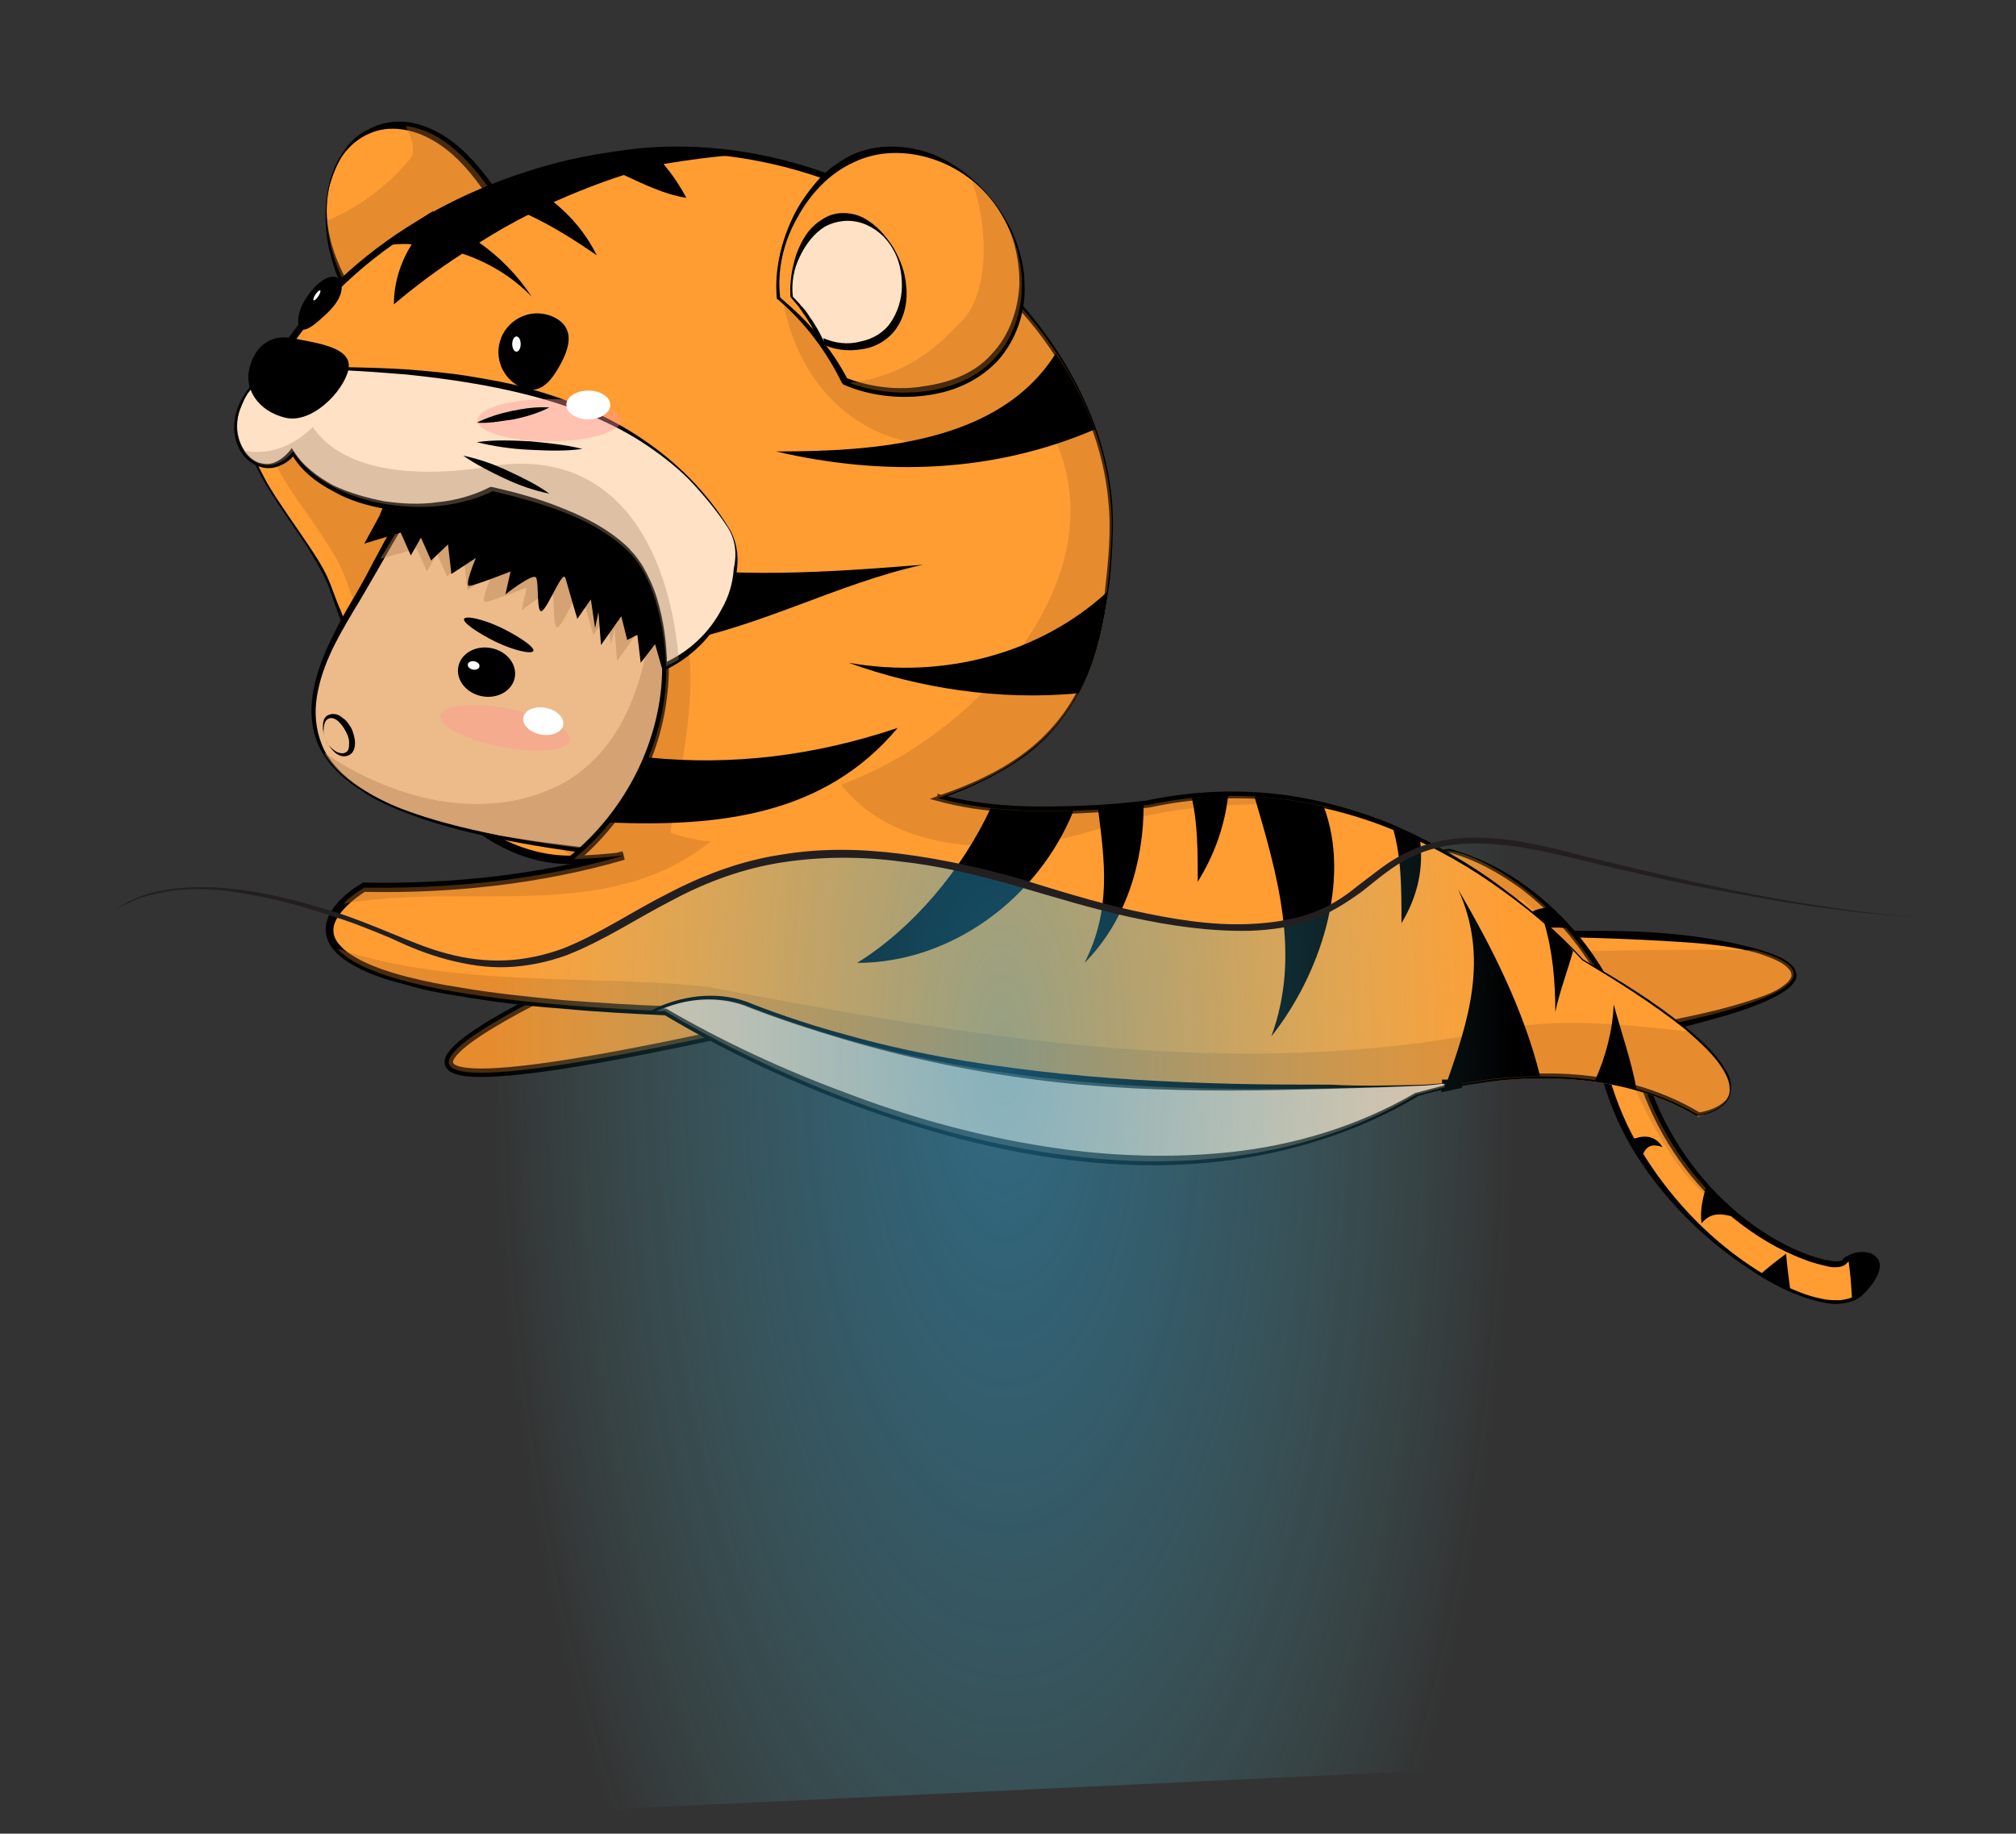 <?xml version="1.0" encoding="utf-8"?>
<!-- Generator: Adobe Illustrator 15.1.0, SVG Export Plug-In . SVG Version: 6.00 Build 0)  -->
<!DOCTYPE svg PUBLIC "-//W3C//DTD SVG 1.1//EN" "http://www.w3.org/Graphics/SVG/1.1/DTD/svg11.dtd">
<svg version="1.1" id="tiger" xmlns="http://www.w3.org/2000/svg" xmlns:xlink="http://www.w3.org/1999/xlink" x="0px" y="0px"
	 width="238.5px" height="216.9px" viewBox="0 0 238.5 216.9" style="enable-background:new 0 0 238.5 216.9;" xml:space="preserve"
	>
<rect x="0" y="0" width="238.5" height="216.9" fill="#333333" stroke="none"/>
<style type="text/css">
<![CDATA[
	.st0{opacity:0.38;fill:#BF7326;}
	.st1{fill:#EDBB8A;}
	.st2{fill:#231F20;}
	.st3{opacity:0.42;fill:#FF9494;}
	.st4{fill:#FF9D33;}
	.st5{fill:#FFE1C5;}
	.st6{fill:#FFFFFF;}
	.st7{opacity:0.46;fill:#B78558;}
	.st8{opacity:0.38;fill:#AA8C71;}
	.st9{fill:#FF9D33;stroke:#000000;stroke-miterlimit:10;}
	.st10{opacity:0.5;fill:url(#SVGID_1_);}
]]>
</style>
<g>
	<path class="st9" d="M76.7,112c0,0-61.8,26.3,14.6,9C91.3,121,92.3,109.4,76.7,112z"/>
	<g>
		<path class="st4" d="M176.2,110.6c0,0,27.6-1.2,34.8,3.1s-20.1,8.7-20.1,8.7S173.6,124.4,176.2,110.6z"/>
		<g>
			<path d="M176.2,110.6c3.4-0.3,6.9-0.4,10.4-0.5c3.5,0,6.9,0,10.4,0.3c3.5,0.3,6.9,0.8,10.3,1.7c0.8,0.2,1.7,0.5,2.5,0.8
				c0.8,0.3,1.6,0.7,2.3,1.4c0.3,0.3,0.5,0.9,0.4,1.4c-0.2,0.5-0.5,0.8-0.8,1.1c-0.7,0.6-1.5,1-2.3,1.4c-3.2,1.5-6.6,2.3-9.9,3.2
				c-1.7,0.4-3.4,0.8-5.1,1.1c-0.8,0.2-1.7,0.3-2.6,0.5c-0.9,0.2-1.8,0.2-2.7,0.2c-1.8,0-3.5-0.1-5.3-0.5c-1.7-0.4-3.4-1.1-4.9-2.2
				c-1.4-1.1-2.5-2.7-2.9-4.5C175.6,114.1,175.8,112.3,176.2,110.6L176.2,110.6L176.2,110.6z M176.2,110.7c-0.2,1.7-0.2,3.4,0.3,5
				c0.5,1.6,1.5,3,2.8,4c1.3,1,3,1.5,4.6,1.9c1.6,0.3,3.3,0.5,5,0.5c0.8,0,1.7,0,2.5-0.2l2.5-0.5c1.7-0.3,3.4-0.6,5.1-1
				c3.4-0.7,6.7-1.5,9.9-2.7c0.8-0.3,1.6-0.7,2.2-1.2c0.3-0.2,0.6-0.5,0.8-0.9c0.1-0.3,0-0.7-0.3-1c-0.5-0.6-1.4-1-2.1-1.3
				c-0.8-0.3-1.6-0.6-2.5-0.8c-3.3-0.8-6.8-1-10.2-1.2C190,110.9,183.1,110.8,176.2,110.7z"/>
		</g>
	</g>
	<path class="st0" d="M76.7,112c0,0-61.8,26.3,14.6,9C91.3,121,92.3,109.4,76.7,112z"/>
	<path class="st0" d="M211,113.7c-0.8-0.5-2-0.9-3.3-1.3c-10.5-0.2-21.1,0.1-31.8,0.5c-0.3,11.3,15,9.5,15,9.5
		S218.2,118.1,211,113.7z"/>
	<g>
		<path class="st4" d="M75.4,64.9c-9.4-15-30.5-8.1-45.8-15.7c-2.2,5.7,7.3,14.1,9.4,20.2c6.1,17.5,15.4,32.6,28.9,32.3
			C78.7,92.7,83.4,76.5,75.4,64.9z"/>
		<path d="M75.4,64.9c-1.1-1.8-2.5-3.3-4.1-4.7c-1.6-1.3-3.4-2.3-5.3-3.1c-3.8-1.5-8-2.1-12.1-2.6c-4.1-0.5-8.3-0.8-12.4-1.4
			c-4.1-0.6-8.2-1.7-12-3.7l0.4-0.1c-0.5,1.3-0.4,2.7,0,4.1c0.4,1.4,1.1,2.6,1.8,3.9c1.5,2.5,3.2,4.8,4.8,7.2
			c0.8,1.2,1.6,2.4,2.2,3.7c0.6,1.3,1,2.7,1.6,4c1,2.7,2.2,5.3,3.4,7.9c2.5,5.1,5.5,10.1,9.4,14.2c2,2,4.2,3.8,6.7,5.1
			c2.5,1.2,5.3,1.9,8.1,1.8l-0.3,0.1c2.6-2.1,4.8-4.7,6.7-7.6c1.8-2.8,3.2-6,4.1-9.2c0.9-3.3,1.2-6.7,0.7-10.1
			C78.6,71,77.3,67.8,75.4,64.9z M75.5,64.9c2,2.8,3.3,6.1,3.8,9.5c0.6,3.4,0.4,6.9-0.3,10.3c-0.7,3.4-2.1,6.6-3.9,9.6
			c-1.8,2.9-4.2,5.6-6.8,7.8l-0.1,0.1l-0.2,0c-3,0.1-5.9-0.6-8.6-2c-2.6-1.3-4.9-3.2-6.9-5.3c-4-4.3-6.9-9.4-9.3-14.6
			c-1.2-2.6-2.3-5.3-3.3-8l-0.7-2c-0.2-0.7-0.5-1.4-0.8-2c-0.6-1.3-1.4-2.5-2.1-3.7c-1.6-2.4-3.3-4.7-4.8-7.2
			c-0.7-1.2-1.4-2.5-1.9-3.9c-0.5-1.4-0.7-2.9-0.1-4.4l0.1-0.3l0.3,0.1c3.7,1.8,7.8,2.7,11.9,3.3c4.1,0.6,8.2,1,12.4,1.5
			c4.1,0.6,8.3,1.4,12.1,3.1c1.9,0.8,3.7,1.9,5.3,3.3C73,61.5,74.4,63.1,75.5,64.9z"/>
	</g>
	<path class="st0" d="M77.4,63.9C68,49,46.8,55.8,31.5,48.3c-2.2,5.7,7.3,14.1,9.4,20.2c6.1,17.5,11.3,22.1,27.9,33.6
		C79.7,93.1,85.4,75.6,77.4,63.9z"/>
	<g>
		<path class="st4" d="M39,21.9c-1.5,6.5,1.8,14.4,7.4,17.7c4.2,2.5,10,2.8,13.1-0.1c-0.1-3.9,0.4-7.4,1.6-10.4
			c-1.6-5.2-5.4-10.5-9.3-12.8C46.3,12.9,40.5,15.5,39,21.9z"/>
		<path d="M39,21.9c-0.7,2.8-0.3,5.7,0.7,8.4c1,2.7,2.5,5.1,4.4,7.1c2,2,4.5,3.3,7.3,3.8c1.4,0.3,2.8,0.3,4.2,0
			c1.4-0.3,2.7-0.9,3.7-1.8l-0.1,0.1c-0.1-3.5,0.2-7.2,1.4-10.6l0,0.3c-0.8-2.6-2.1-5-3.7-7.1c-1.6-2.2-3.4-4.2-5.7-5.5
			c-2.2-1.3-5.1-1.9-7.5-0.8c-1.2,0.5-2.3,1.4-3.1,2.5C39.9,19.3,39.4,20.6,39,21.9z M38.9,21.9c0.3-1.3,0.8-2.6,1.6-3.8
			c0.8-1.2,1.8-2.2,3.1-2.8c1.3-0.7,2.7-1,4.2-0.9c1.4,0.1,2.8,0.6,4.1,1.3c2.5,1.4,4.4,3.5,6.1,5.8c1.6,2.3,2.9,4.8,3.6,7.5l0,0.1
			l-0.1,0.1c-1.3,3.2-1.9,6.7-1.9,10.3l0,0.1l-0.1,0.1c-2.3,2-5.4,2.4-8.2,2c-2.9-0.4-5.7-1.6-7.8-3.7c-2.1-2-3.6-4.7-4.3-7.5
			C38.4,27.7,38.3,24.7,38.9,21.9z"/>
	</g>
	<path class="st0" d="M51.9,16.3c-1.3-0.8-2.6-1.2-3.9-1.4c0.8,1.6,1.2,3.1,0.5,3.9c-3,3.6-6.3,5.8-9.8,7.3
		c0.3,5.4,3.3,10.9,7.7,13.6c4.2,2.5,10,2.8,13.1-0.1c-0.1-3.9,0.4-7.4,1.6-10.4C59.6,23.9,55.7,18.6,51.9,16.3z"/>
	<g>
		<g>
			<path class="st4" d="M172.5,106.6c0,0,12.7,3.3,17.4,20.9c4.8,17.6,25.6,30.4,30.3,25.4c4.7-4.9-0.8-5.5-2.1-3.7
				c-1.4,1.8-19.1-4.1-24.4-23.4c-5.3-19.3-18.8-24.3-22.3-25.1C171.4,100.7,166,100.4,172.5,106.6z"/>
			<path d="M172.6,106.6c3,0.9,5.8,2.6,8.2,4.7c2.4,2.1,4.4,4.6,6,7.4c1.6,2.8,2.8,5.8,3.6,8.8c0.9,3,2.1,5.9,3.7,8.5
				c3.2,5.3,7.6,10.1,12.8,13.6c1.3,0.9,2.7,1.7,4.1,2.4c1.4,0.7,2.9,1.3,4.4,1.6c0.8,0.2,1.5,0.2,2.3,0.2c0.8-0.1,1.5-0.3,2.1-0.7
				c0.6-0.5,1.1-1.1,1.5-1.7c0.4-0.6,0.8-1.4,0.6-2c-0.2-0.6-1-0.8-1.8-0.8c-0.4,0-0.7,0.1-1,0.3c-0.2,0.1-0.3,0.2-0.4,0.3
				c-0.1,0.1-0.2,0.2-0.4,0.4c-0.5,0.3-0.9,0.3-1.3,0.3c-0.4,0-0.8-0.1-1.2-0.2c-0.8-0.2-1.6-0.4-2.3-0.7c-3-1.1-5.8-2.8-8.3-4.8
				c-5-4-8.8-9.4-11-15.5c-0.6-1.5-0.9-3.1-1.4-4.5c-0.5-1.5-1-3-1.6-4.4c-1.3-2.9-2.8-5.6-4.7-8.1c-1.9-2.5-4.1-4.7-6.6-6.6
				c-2.5-1.8-5.3-3.4-8.3-4.2l0,0c-0.6,0-1.4,0.1-1.8,0.6c-0.4,0.5-0.1,1.2,0.2,1.8C170.6,104.5,171.6,105.6,172.6,106.6z
				 M172.5,106.6c-1-1-2.1-2-2.9-3.2c-0.2-0.3-0.4-0.6-0.4-1c-0.1-0.4-0.1-0.8,0.2-1.2c0.2-0.4,0.6-0.5,1-0.6
				c0.4-0.1,0.7-0.2,1.1-0.2h0l0,0c6.2,1.7,11.6,5.7,15.6,10.7c2,2.5,3.6,5.3,4.9,8.2c0.6,1.5,1.2,3,1.7,4.5c0.5,1.5,0.9,3,1.4,4.5
				c2.1,5.9,5.7,11.2,10.5,15.2c2.4,2,5.1,3.7,8,4.8c0.7,0.3,1.5,0.5,2.2,0.7c0.4,0.1,0.8,0.1,1.1,0.2c0.4,0,0.8,0,1-0.1
				c0.1-0.1,0.2-0.3,0.4-0.4c0.2-0.1,0.4-0.2,0.6-0.3c0.4-0.2,0.8-0.3,1.2-0.3c0.4,0,0.9,0,1.3,0.2c0.4,0.2,0.8,0.5,0.9,0.9
				c0.3,0.9-0.2,1.7-0.6,2.4c-0.5,0.7-1,1.3-1.6,1.8c-0.7,0.5-1.5,0.7-2.3,0.8c-0.8,0.1-1.6,0-2.4-0.2c-3.1-0.7-6-2.2-8.6-4
				c-5.3-3.5-9.9-8.1-13.3-13.5c-1.7-2.7-3-5.7-3.9-8.8c-0.8-3-1.9-6-3.4-8.7c-1.5-2.7-3.4-5.3-5.7-7.4
				C178.2,109.5,175.5,107.7,172.5,106.6L172.5,106.6L172.5,106.6z"/>
		</g>
		<path class="st0" d="M180.2,106.5c-1.7-0.6-3.7-0.1-4.8,1.3c-1.7-0.9-2.9-1.2-2.9-1.2c-6.6-6.2-1.1-5.9-1.1-5.9
			c2.4-0.1,16.9,5.8,22.3,25.1c2.2,8.1,6.7,13.9,11.2,17.7C193.4,137.6,191.4,117,180.2,106.5z"/>
		<path d="M183.2,107.3c0.8,0.8,1.5,1.6,2.3,2.5c-1.7-0.2-3.3,0-4.9,0.2C180.4,107.9,181.3,107.6,183.2,107.3z"/>
		<path d="M189.4,124.5c0.9-0.1,2.5-0.3,3.8-0.4c0.2,0.6,0.4,1.1,0.5,1.7c0.1,0.4,0.2,0.7,0.3,1.1
			C192.6,125.4,190.6,125.5,189.4,124.5z"/>
		<path d="M196.7,135.7c-1.6-0.6-2.1,0.2-2.5,1.2c-0.4-0.7-0.8-1.4-1.2-2.1C194.1,134.4,195.6,134,196.7,135.7z"/>
		<path d="M211.8,152.6c-1.1-0.5-2.3-1.1-3.5-1.9c0.9-0.8,1.8-1.5,3-2.4C211.4,149.6,211.6,151.1,211.8,152.6z"/>
		<path d="M220.3,152.9c-0.3,0.3-0.7,0.6-1.2,0.7c-0.1-1.6-0.2-3.3-0.5-4.9C220.5,147.6,224.6,148.5,220.3,152.9z"/>
		<path d="M201.3,144.7c-0.2-1.4,0.1-2.8,0.5-4.2c1.3,1.4,2.6,2.6,3.9,3.6C204.2,143.7,202.6,143.1,201.3,144.7z"/>
		<path d="M186.5,115.7c0.5-0.3,1.1-0.5,1.9-0.6C187.7,115.4,187.1,115.6,186.5,115.7z"/>
		<path d="M186.5,115.7c-0.6,0.3-0.9,0.7-1.2,1.2c-0.2-0.4-0.5-0.7-0.7-1.1C185.2,115.8,185.9,115.8,186.5,115.7z"/>
		<path d="M175.2,104.6c1,1.6,1.4,2.6,1.6,3.9c-0.5-0.3-1-0.6-1.5-0.8C175.7,106.8,176,105.8,175.2,104.6z"/>
	</g>
	<g>
		<path class="st1" d="M103.8,78.3c-1.4,14.1-2.7,26.7-37.6,21.9c-31.6-4.4-33.4-13.8-24.7-28.3c7.4-12.3,10.7-24.7,30-22.8
			C90.8,51.2,105.3,64.2,103.8,78.3z"/>
		<g>
			<path d="M103.9,78.3c-0.4,3.9-0.7,7.9-2,11.7c-0.6,1.9-1.6,3.7-2.9,5.2c-1.3,1.5-2.9,2.8-4.7,3.7c-3.6,1.8-7.7,2.4-11.7,2.7
				c-4,0.2-8,0-11.9-0.5c-4-0.5-7.9-1.1-11.8-1.9c-3.9-0.8-7.8-1.8-11.5-3.3c-1.8-0.7-3.6-1.6-5.3-2.8c-1.6-1.1-3.1-2.5-4.1-4.3
				c-1-1.8-1.3-3.9-1.1-5.9c0.2-2,0.8-3.9,1.6-5.8c0.8-1.8,1.7-3.6,2.7-5.3c1-1.7,2-3.4,2.9-5.2c1.9-3.5,3.7-7,6.2-10.2
				c1.3-1.6,2.7-3,4.3-4.2c1.6-1.2,3.5-2.1,5.4-2.8c3.9-1.2,8-1.3,12-0.8c7.9,0.9,15.8,3.8,22,8.8c3.1,2.5,5.8,5.6,7.6,9.2
				C103.4,70.3,104.3,74.3,103.9,78.3z M103.8,78.3c0.4-3.9-0.5-8-2.4-11.4c-1.9-3.5-4.6-6.4-7.7-8.8c-6.3-4.8-13.9-7.5-21.7-8.3
				c-3.9-0.4-7.9-0.4-11.6,0.8c-3.7,1.1-6.9,3.6-9.3,6.6c-2.4,3.1-4.3,6.5-6.3,10c-1,1.7-2,3.5-3,5.1c-1,1.7-2,3.4-2.8,5.2
				c-0.8,1.8-1.4,3.7-1.6,5.6c-0.2,1.9,0.1,3.9,1,5.7c0.9,1.7,2.4,3.1,4,4.2c1.6,1.1,3.4,2,5.2,2.7c3.7,1.4,7.5,2.3,11.4,3.1
				c3.9,0.7,7.8,1.2,11.7,1.6c3.9,0.4,7.9,0.6,11.8,0.4c3.9-0.2,7.9-0.8,11.4-2.4c1.8-0.8,3.4-2,4.7-3.4c1.3-1.5,2.3-3.2,3-5
				C103,86.2,103.3,82.2,103.8,78.3z"/>
		</g>
	</g>
	<path class="st7" d="M76,49.9c0.1,0.3,0.1,0.6,0.2,1c-11.7-2.6-24.7,0-29.3,12L45,66.1l4.3-1.2l1.2,2.7l1.2-2.1l1.2,2.7l2-1.9
		l0.4,3.5l2.9-1.9c0,0-1.4,3.3-0.8,3.3c0.6,0,4.9-1.7,4.9-1.7l-0.6,2.7c0,0,3.2-2.5,3.6-2c0.4,0.5,0,4.7,0.8,3.9
		c0.8-0.7,2.4-4.9,2.7-3.8c0.3,1.1,1.4,4.8,1.4,4.8l1.6-2.3l0.5,3.4l0.4-1.9l0.3,3.9l2.4-3.4l0.7,2.8l0.3-0.2
		c-1.4,6.6-4.3,12.1-9.7,15.2c-8.7,4.7-19.6,2.4-28.4-3.6c3,5,11.4,8.7,27.9,11c34.8,4.8,36.1-7.8,37.6-21.9
		C105.2,65.3,93,53.3,76,49.9z"/>
	<path d="M47.4,63l1.2,2.7l1.2-2.1l1.2,2.7l2-1.9l0.4,3.5l2.9-1.9c0,0-1.4,3.3-0.8,3.3c0.6,0,4.9-1.7,4.9-1.7l-0.6,2.7
		c0,0,3.2-2.5,3.6-2c0.4,0.5,0,4.7,0.8,3.9c0.8-0.7,2.4-4.9,2.7-3.8c0.3,1.1,1.4,4.8,1.4,4.8l1.6-2.3l0.5,3.4l0.4-1.9l0.3,3.9
		l2.4-3.4l0.7,2.8l1.2-0.6l0.4,3.3l1.7-2.2l0.8,2.8l2-1.8l0.4,2.4l2.2-1.3c0,0,15,4.7,13-12c-2.1-16.7-42.1-28.5-51-5.3l-1.8,3.3
		L47.4,63z"/>
	<g>
		<path class="st4" d="M187.2,113.6c0,0-21.4-24.9-51.2-18.4c0,0-15,2.1-24.9-0.8c15.4-5.3,19.8-13.8,20.5-31.2
			c0.9-24.7-28.2-48.7-57.2-45c-21.4,2.7-38.6,15-44.8,31.1c15.3,7.6,35.6,1.1,44.9,16.1c8,11.6,4.2,27.4-6.6,36.4
			c1.8,0,3.8-0.2,5.9-0.4c-7.2,2.1-17.4,4-30.7,3.8c0,0-21.9,12.2,35.6,14.6c0,0,50.9,32.2,88.8,9.9c0,0,18.9-6.2,33.4,2.4
			C200.9,131.8,215.5,130,187.2,113.6z"/>
		<path d="M187.2,113.6c-3.2-3.5-6.9-6.5-10.8-9.2c-3.9-2.7-8.1-4.9-12.5-6.6c-4.4-1.7-9-2.8-13.7-3.2c-4.7-0.4-9.5-0.1-14.1,0.9
			l0,0l0,0c-4.2,0.5-8.3,0.8-12.5,0.8c-4.2-0.1-8.4-0.4-12.5-1.5l-1.1-0.3l1.1-0.4c3.5-1.2,6.9-2.7,9.9-4.9c3-2.2,5.4-5.1,6.9-8.4
			c1.6-3.3,2.3-7,2.8-10.7c0.2-1.8,0.4-3.7,0.5-5.5c0.1-1.9,0.1-3.7-0.1-5.5c-0.7-7.4-4-14.3-8.5-20.1c-4.6-5.8-10.4-10.7-16.9-14.2
			c-6.5-3.5-13.7-5.8-21.2-6.5c-3.7-0.3-7.4-0.2-11.1,0.3c-3.7,0.5-7.3,1.3-10.9,2.5c-7.1,2.3-13.8,5.7-19.5,10.5
			c-5.7,4.8-10.4,10.9-13,17.8L29.7,49c3.3,1.6,7,2.6,10.6,3.3c3.7,0.7,7.4,1,11.1,1.5c3.7,0.5,7.4,1,11,2.1c3.6,1.1,7,3,9.7,5.7
			c0.7,0.7,1.3,1.4,1.8,2.2c0.3,0.4,0.5,0.8,0.8,1.2c0.3,0.4,0.5,0.8,0.8,1.2c1,1.6,1.8,3.3,2.4,5.1c1.2,3.6,1.5,7.5,1,11.2
			C78,90.1,74,97.2,68.2,102l-0.3-0.8c1.9,0,3.9-0.2,5.8-0.4l0.2,0.9c-10,2.9-20.5,4-30.8,3.8l0.2-0.1c-0.8,0.5-1.6,1.1-2.3,1.8
			c-0.7,0.7-1.3,1.5-1.5,2.3c-0.2,0.9,0.1,1.7,0.8,2.4c0.6,0.7,1.5,1.2,2.4,1.7c1.8,0.9,3.7,1.5,5.7,2c2,0.5,4,0.9,6,1.2
			c4,0.7,8.1,1.1,12.2,1.5c4.1,0.3,8.2,0.6,12.3,0.7l0.1,0l0.1,0.1c6.6,4,13.7,7.3,20.9,10.1c7.3,2.8,14.7,5,22.4,6.3
			c7.6,1.3,15.5,1.8,23.2,0.8c7.7-0.9,15.2-3.3,21.9-7.2l0,0l0,0c2.8-0.8,5.6-1.4,8.5-1.7c2.9-0.3,5.7-0.5,8.6-0.4
			c5.7,0.2,11.5,1.6,16.5,4.6l-0.1,0c1.1-0.2,2.3-0.6,3.1-1.4c0.4-0.4,0.6-1,0.5-1.5c0-0.6-0.2-1.1-0.5-1.7c-1.1-2.1-3-3.7-4.8-5.3
			C195.5,118.7,191.4,116.1,187.2,113.6L187.2,113.6L187.2,113.6z M187.3,113.5c4.2,2.4,8.3,4.9,12.1,8c1.9,1.5,3.7,3.2,4.9,5.3
			c0.3,0.5,0.5,1.2,0.5,1.8c0,0.6-0.2,1.3-0.6,1.8c-0.9,1-2.1,1.4-3.3,1.6l-0.1,0l-0.1,0c-4.9-2.9-10.6-4.2-16.3-4.4
			c-2.8-0.1-5.7,0-8.5,0.4c-2.8,0.4-5.6,0.9-8.3,1.7l0.1,0c-6.7,4-14.4,6.5-22.1,7.5c-7.8,1-15.7,0.6-23.4-0.7
			c-7.7-1.3-15.3-3.5-22.6-6.3c-7.3-2.8-14.4-6.2-21.1-10.2l0.2,0.1c-4.1-0.2-8.2-0.4-12.3-0.8c-4.1-0.3-8.2-0.8-12.2-1.5
			c-2-0.3-4.1-0.7-6.1-1.3c-2-0.5-4-1.1-5.9-2.1c-0.9-0.5-1.9-1.1-2.6-1.9c-0.4-0.4-0.7-0.9-0.9-1.5c-0.2-0.6-0.2-1.2-0.1-1.8
			c0.3-1.2,1-2.1,1.7-2.8c0.8-0.8,1.6-1.4,2.5-1.9l0.1-0.1l0.1,0c10.3,0.2,20.7-0.9,30.6-3.7l0.2,0.9c-2,0.2-3.9,0.4-6,0.4l-1.2,0
			l0.9-0.8c5.7-4.7,9.6-11.5,10.6-18.8c0.5-3.7,0.2-7.4-1-10.9c-0.6-1.8-1.3-3.4-2.3-5c-0.2-0.4-0.5-0.8-0.8-1.2
			c-0.2-0.4-0.5-0.8-0.8-1.1c-0.5-0.7-1.1-1.5-1.8-2.1c-2.5-2.7-5.9-4.5-9.4-5.6c-3.5-1.1-7.2-1.7-10.9-2.2
			c-3.7-0.5-7.4-0.9-11.1-1.6c-3.7-0.7-7.3-1.7-10.7-3.4l-0.2-0.1l0.1-0.2c2.7-7,7.5-13.1,13.2-17.9c5.7-4.8,12.5-8.4,19.6-10.7
			c3.6-1.2,7.2-2,10.9-2.5c3.7-0.6,7.5-0.7,11.2-0.4c7.5,0.6,14.8,2.9,21.4,6.4c6.6,3.6,12.6,8.4,17.2,14.3c4.6,5.9,8,13,8.8,20.5
			c0.2,1.9,0.2,3.8,0.1,5.7c-0.1,1.9-0.2,3.7-0.5,5.6c-0.5,3.7-1.3,7.5-2.9,10.9c-1.6,3.4-4.1,6.5-7.2,8.7c-3.1,2.2-6.6,3.8-10.1,5
			l0-0.7c4,1.1,8.1,1.5,12.3,1.5c4.2,0,8.3-0.2,12.4-0.7l0,0c4.7-1,9.5-1.3,14.2-0.9c4.8,0.4,9.4,1.6,13.9,3.3
			c4.4,1.8,8.6,4.1,12.5,6.8C180.4,106.9,184.1,110,187.3,113.5z"/>
	</g>
	<path class="st0" d="M92.7,36c2.9,14.4,16.3,21.2,30.8,13.5c10.6,17.3-7.7,37.5-24,43.3c6.7,8.7,21.2,8.7,31.7,4.8
		c8.9-2.6,17.7-2.9,26.4-2c-6.5-1.6-13.8-2.1-21.7-0.4c0,0-15,2.1-24.9-0.8c15.4-5.3,19.8-13.8,20.5-31.2
		c0.6-16.4-11.9-32.4-28.9-40.3C98.7,27.9,92,30.8,92.7,36z"/>
	<path class="st0" d="M84.1,99.5c-1.9,0-4.8-1-4.8-1c1.6-10.6,6-25.9-3.7-31.6c6.6,11.4,2.6,26.2-7.7,34.7c1.8,0,3.8-0.2,5.9-0.4
		c-7.2,2.1-17.4,4-30.7,3.8c0,0-1.3,0.7-2.5,1.9C55.5,104.3,71.9,109.4,84.1,99.5z"/>
	<path class="st0" d="M178.3,121.6c-31.7,6.7-63.5,1-94.2-4.8c-12.3-1.6-30.2,0.2-44.2-4.6c2.7,3.1,12.4,6.3,38.8,7.4
		c0,0,50.9,32.2,88.8,9.9c0,0,18.9-6.2,33.4,2.4c0,0,9.3-1.2-1.3-9.9C192.4,121.2,185.2,120.4,178.3,121.6z"/>
	<path d="M75.4,66.6c1.8,3,2.9,6.3,3.3,9.6c10.7-1.7,20.3-7.2,30.5-9.4C97.9,67.7,86.6,68.5,75.4,66.6z"/>
	<path d="M100.4,78.4c8.3,3,17.8,4.5,27.2,3.6c1.8-3.3,2.8-7.3,3.4-12C123.2,77.2,111.8,80.4,100.4,78.4z"/>
	<path d="M106.2,86.1c-9.8,3.3-19.6,4.5-29.5,3.5c-1.1,2.7-2.6,5.3-4.5,7.7C85,97.8,97.5,96.5,106.2,86.1z"/>
	<path d="M101.4,113.9c11.1,0,21.4-7.6,25.6-18c-3,0.1-6.5,0.1-9.8-0.3C113.8,102.9,108,109.8,101.4,113.9z"/>
	<path class="st9" d="M172.9,128.2c-0.6,0-1.2,0-1.8,0c0,0.1-0.1,0.3-0.1,0.4C171.5,128.5,172.2,128.3,172.9,128.2z"/>
	<g>
		<path class="st5" d="M168.7,128.4c-27.9,1-53.8,1-80.8-9.6c-2.8-0.9-6.5-0.9-10.3,0.8c0.4,0,0.7,0,1.1,0c0,0,50.9,32.2,88.8,9.9
			c0,0,1.3-0.4,3.4-0.9c0-0.1,0.1-0.3,0.1-0.4C170.3,128.2,169.5,128.3,168.7,128.4z"/>
		<path d="M168.7,128.4c-3.9,0.2-7.7,0.3-11.6,0.4c-3.9,0.1-7.7,0.2-11.6,0.2c-7.7,0-15.5-0.3-23.1-1.3c-7.7-1-15.3-2.6-22.7-4.8
			c-3.7-1.1-7.4-2.3-11-3.7c-3.5-1.5-7.7-1.2-11.1,0.5l-0.1-0.4l1.1,0l0.1,0l0.1,0c6.7,3.9,13.8,7.2,21.1,9.9
			c7.3,2.8,14.8,4.9,22.4,6.2c7.6,1.3,15.4,1.7,23.1,0.9c7.7-0.8,15.3-3.1,22-7l0,0l0,0c1.1-0.3,2.3-0.6,3.4-0.9l0,0l0.1-0.4
			l0.1,0.1C170.3,128.3,169.5,128.3,168.7,128.4z M168.7,128.3c0.8-0.1,1.6-0.1,2.4-0.2l0.1,0l0,0.1l-0.1,0.4l0,0l0,0
			c-1.1,0.3-2.3,0.5-3.4,0.9l0,0c-6.7,4-14.2,6.6-22,7.7c-7.8,1.1-15.7,0.7-23.4-0.6c-7.7-1.3-15.3-3.6-22.5-6.4
			c-7.3-2.9-14.3-6.3-21-10.4l0.1,0l-1.1-0.1l-0.9-0.1l0.8-0.4c3.5-1.6,7.8-2,11.4-0.4c3.6,1.4,7.3,2.6,11,3.6
			c7.4,2.1,15,3.4,22.7,4.3c7.6,0.9,15.3,1.3,23,1.5c3.9,0.1,7.7,0.1,11.6,0.1C161,128.5,164.8,128.4,168.7,128.3z"/>
	</g>
	<path class="st8" d="M168.7,128.4c-27.9,1-53.8,1-80.8-9.6c-2.8-0.9-6.5-0.9-10.3,0.8c0.4,0,0.7,0,1.1,0c0,0,50.9,32.2,88.8,9.9
		c0,0,1.3-0.4,3.4-0.9c0-0.1,0.1-0.3,0.1-0.4C170.3,128.2,169.5,128.3,168.7,128.4z"/>
	<path d="M128.3,113.9c4.9-4.9,7-11.9,7-18.7c-1,0.1-3,0.3-5.4,0.5C130.7,101.9,131.5,107.6,128.3,113.9z"/>
	<path d="M145.3,94.1c-1.4,0-2.8,0.1-4.3,0.3c0.7,3.1,0.7,6.5,0.7,9.9C143.8,100.9,144.9,97.5,145.3,94.1z"/>
	<path d="M150.4,122.6c5.8-7.3,9.5-18.5,6.2-27.2c-2.6-0.6-5.3-1-8.2-1.2C151.2,103.7,153.9,113.1,150.4,122.6z"/>
	<path d="M171.1,128.2c0.6,0,1.2,0,1.8,0c2.5-0.5,5.8-0.9,9.3-0.9c-1.9-7.7-5.6-15.1-9.7-22.1C176.2,113.3,173.7,120.8,171.1,128.2z
		"/>
	<path d="M182.7,109.2c1,3.4,1.3,6.9,1.3,10.5c0.5-2.4,1.4-4.7,2.1-7.2C185.5,111.7,184.3,110.6,182.7,109.2z"/>
	<path d="M188.7,127.8c1.6,0.2,3.3,0.6,4.9,1c-0.6-3.3-1.8-6.7-2.7-10C190.8,121.8,190,124.9,188.7,127.8z"/>
	<path d="M168,99.4c-1-0.5-2.1-1-3.2-1.4c1,3.5,1,7.1,1,11.2C167.8,105.9,168.4,102.6,168,99.4z"/>
	<path d="M91.8,53.4c12.9,3,25.8,2.5,37.7-2.6c-1.1-3.1-2.7-6.2-4.6-9C118.2,52.5,103.4,53.4,91.8,53.4z"/>
	<path class="st9" d="M50.9,26c0.2-0.2,0.4-0.4,0.6-0.6c-0.3,0.2-0.7,0.4-1,0.6C50.7,26,50.8,26,50.9,26z"/>
	<path d="M87.5,18.3c-3.5-0.5-7.1-0.7-10.7-0.4c-0.8,0.1-1.6,0.1-2.4,0.2c-1.8,0.2-3.6,0.6-5.4,0.9c-2.7,0.6-5.3,1.3-7.8,2.1
		c-1.7,0.6-3.4,1.2-5.1,2c-1.6,0.7-3.1,1.4-4.6,2.2c-0.2,0.2-0.4,0.4-0.6,0.6c-0.1,0-0.2-0.1-0.3-0.1c-1.7,1-3.4,2-4.9,3.2
		c1-0.1,2-0.2,3-0.1c-1.3,2.1-2.1,4.5-2.1,7.1c2.6-2.2,5.3-4.2,8.1-6c3,1,5.9,2.7,8.2,5.1c-1.7-2.6-3.8-4.7-6.2-6.4
		c1.9-1.2,3.8-2.3,5.8-3.3c2.8,1.3,5.5,3,8.1,4.8c-1.3-2.6-3-4.6-5.1-6.3c2.7-1.2,5.5-2.3,8.3-3.2c2.4,1.1,4.8,2.3,7.4,2.7
		c-0.8-1.5-1.7-2.8-2.7-4C81.5,18.9,84.5,18.5,87.5,18.3z"/>
	<g>
		<path class="st4" d="M118,24.6c-4.6-6.7-13-8.9-18.9-4.9c-4.4,3-7.7,9.6-7.1,15.5c3.3,2.8,5.9,6.1,7.8,9.8
			c5.2,2.1,11.8,1.6,15.8-1.1C121.6,40,122.6,31.3,118,24.6z"/>
		<path d="M118,24.6c-1.8-2.7-4.6-4.8-7.7-5.8c-3.1-1-6.4-1-9.3,0.4c-2.9,1.3-5.2,3.8-6.7,6.6c-1.6,2.8-2.4,6.2-2,9.4l-0.1-0.1
			c1.6,1.4,3.2,2.8,4.5,4.5c1.4,1.6,2.6,3.4,3.6,5.3l-0.2-0.2c2.9,1.1,6.1,1.5,9.1,1c3-0.4,6.1-1.5,8.1-3.8c2.1-2.2,3.2-5.3,3.3-8.4
			c0-1.6-0.2-3.1-0.6-4.6C119.6,27.4,118.9,26,118,24.6z M118.1,24.6c0.9,1.3,1.7,2.7,2.2,4.2c0.5,1.5,0.9,3.1,0.9,4.7
			c0.2,3.2-0.9,6.6-3.1,9.1c-1.1,1.2-2.5,2.2-4,2.9c-1.5,0.7-3.1,1.1-4.7,1.3c-3.2,0.4-6.6,0-9.6-1.3l-0.1-0.1l-0.1-0.1
			c-1.8-3.7-4.4-7.2-7.6-9.9l-0.1,0l0-0.1c-0.3-3.3,0.5-6.7,1.9-9.6c0.7-1.5,1.7-2.9,2.8-4.2c1.1-1.3,2.5-2.3,4-3.1
			c3.1-1.5,6.8-1.3,9.9-0.1C113.6,19.6,116.2,21.9,118.1,24.6z"/>
	</g>
	<path class="st0" d="M118,24.6c-0.9-1.3-2-2.4-3.1-3.4c2.3,6.1,2,14.4-1.6,17.2c-3.8,4.3-8.1,6.3-12.8,6.9
		c5.1,1.9,11.4,1.4,15.3-1.3C121.6,40,122.6,31.3,118,24.6z"/>
	<g>
		<path class="st5" d="M105.6,29.4c-2.1-3.6-6.1-4.8-8.8-2.6c-2.1,1.6-3.6,5.1-3.3,8.3c1.5,1.5,2.8,3.3,3.6,5.3
			c2.4,1.1,5.5,0.9,7.3-0.6C107.3,37.6,107.7,32.9,105.6,29.4z"/>
		<g>
			<path d="M105.6,29.4c-0.8-1.4-2.1-2.5-3.6-3c-1.5-0.5-3.1-0.3-4.4,0.4c-1.3,0.8-2.3,2.1-3,3.6c-0.7,1.4-1,3.1-0.8,4.7l-0.1-0.1
				c0.4,0.4,0.8,0.8,1.1,1.2c0.4,0.4,0.7,0.8,1,1.3c0.3,0.4,0.6,0.9,0.9,1.4c0.3,0.5,0.5,1,0.8,1.5L97.4,40c1.4,0.6,2.9,0.8,4.4,0.4
				c1.5-0.3,2.8-1.1,3.6-2.3c0.8-1.2,1.3-2.7,1.3-4.3C106.7,32.3,106.4,30.7,105.6,29.4z M105.7,29.3c0.8,1.4,1.4,2.9,1.5,4.5
				c0.2,1.6-0.1,3.4-1,4.8c-0.9,1.5-2.6,2.5-4.2,2.7c-1.7,0.3-3.4,0.1-4.9-0.7l-0.1-0.1l-0.1-0.1c-0.2-0.5-0.4-1-0.7-1.4
				c-0.2-0.5-0.5-0.9-0.8-1.4c-0.3-0.4-0.6-0.9-0.9-1.3c-0.3-0.4-0.7-0.8-1-1.2l0,0l0-0.1c-0.1-1.7,0.2-3.3,0.7-4.9
				c0.6-1.6,1.4-3.1,3-4.1c0.7-0.5,1.6-0.8,2.5-0.8c0.9,0,1.8,0.2,2.5,0.6C103.7,26.6,104.8,27.9,105.7,29.3z"/>
		</g>
	</g>
	<g>
		<path class="st5" d="M86.2,62.4C74.9,44.8,52.7,43.7,33.6,43.5c-0.2,0.1-0.3,0.3-0.4,0.3c-1.8,0.4-3.8,1.4-4.9,4.9
			c-0.9,3,0.8,5.9,3,6.3c1.3,0.2,2.5-0.4,3.5-1.6c2,3.4,7.1,6.1,13.3,6.5c4,0.3,7.6-0.5,10.3-1.8c6.3,1.5,12.2,3.3,16.2,7.3
			c2.6,2.6,4.1,8,4.3,13.4C86.1,75.4,88.9,66.7,86.2,62.4z"/>
		<g>
			<path d="M86.1,62.4c-1.3-2-2.9-3.9-4.6-5.7c-1.7-1.7-3.7-3.2-5.7-4.5c-4.1-2.6-8.7-4.3-13.4-5.5c-4.7-1.2-9.5-1.9-14.3-2.4
				c-4.8-0.4-9.7-0.7-14.6-0.7l0.1,0c-0.2,0.1-0.3,0.3-0.6,0.4c-0.2,0-0.4,0.1-0.6,0.2c-0.4,0.1-0.8,0.3-1.1,0.5
				c-0.7,0.4-1.3,0.9-1.8,1.6c-0.5,0.6-0.8,1.4-1.1,2.1c-0.3,0.8-0.4,1.5-0.4,2.3c0.1,1.6,0.9,3.2,2.3,3.9c0.7,0.3,1.5,0.4,2.2,0.1
				c0.7-0.3,1.3-0.8,1.8-1.4l0.2-0.3l0.2,0.3c1.1,1.8,2.9,3.1,4.7,4.1c1.9,0.9,4,1.5,6.1,1.9c2.1,0.3,4.2,0.4,6.3,0.1
				c2.1-0.2,4.2-0.8,6-1.7l0.2-0.1l0.2,0c2.6,0.6,5.3,1.3,7.8,2.3c2.6,1,5.1,2.2,7.2,3.9c0.5,0.4,1.1,0.9,1.5,1.4
				c0.5,0.5,0.9,1.1,1.3,1.7c0.7,1.2,1.3,2.5,1.7,3.8c0.8,2.6,1.2,5.4,1.2,8.1l-0.5-0.3c3-1.3,5.5-3.6,7-6.5c0.8-1.4,1.3-3,1.4-4.7
				C87.2,65.5,87,63.8,86.1,62.4z M86.2,62.4c0.9,1.4,1.2,3.2,1,4.8c-0.1,1.7-0.6,3.3-1.3,4.8c-1.4,3-3.9,5.6-6.9,7.1l-0.5,0.2
				l0-0.5c-0.2-2.7-0.6-5.3-1.4-7.8c-0.4-1.3-0.9-2.5-1.6-3.6c-0.7-1.1-1.6-2-2.6-2.8c-2-1.6-4.5-2.8-6.9-3.7
				c-2.5-0.9-5.1-1.6-7.7-2.3l0.3,0c-2,1-4.2,1.5-6.4,1.8c-2.2,0.2-4.4,0.1-6.6-0.2c-2.2-0.4-4.3-1-6.2-2.1c-1.9-1-3.8-2.4-4.9-4.4
				l0.4,0c-0.5,0.7-1.2,1.2-2.1,1.5c-0.8,0.3-1.8,0.2-2.6-0.2c-1.6-0.8-2.4-2.5-2.5-4.2c0-0.8,0.1-1.7,0.4-2.5
				c0.3-0.8,0.7-1.5,1.2-2.2c0.5-0.7,1.1-1.3,1.9-1.7c0.4-0.2,0.8-0.4,1.2-0.5c0.2-0.1,0.4-0.1,0.6-0.2c0.2,0,0.3-0.1,0.4-0.3l0.1,0
				l0.1,0c4.9,0,9.8,0,14.6,0.3c2.4,0.2,4.9,0.4,7.3,0.8c2.4,0.4,4.8,0.8,7.2,1.5c4.7,1.3,9.3,3.2,13.4,6
				C80.1,54.7,83.6,58.2,86.2,62.4z"/>
		</g>
	</g>
	<path class="st8" d="M57.2,55.3c-6.7,1-16.3,1-20.2-4.8c-2.3,2.3-5.2,3.4-8.2,2.8c0.6,0.9,1.5,1.6,2.4,1.7c1.3,0.2,2.5-0.4,3.5-1.6
		c2,3.4,7.1,6.1,13.3,6.5c4,0.3,7.6-0.5,10.3-1.8c6.3,1.5,12.2,3.3,16.2,7.3c2.6,2.6,4.1,8,4.3,13.4c0.5-0.2,1.1-0.5,1.5-0.8
		C79.2,64.9,72.8,52.3,57.2,55.3z"/>
	<path d="M41.2,43.8c-0.6,2.5-4.3,6.4-7.5,5.6c-3.2-0.8-4.8-3.4-4.2-5.8c0.6-2.5,2.4-4.3,5.6-3.5C38.3,40.7,41.8,41.3,41.2,43.8z"/>
	<g>
		<path d="M66.3,43.1c-1.2,2.2-2.6,3.8-4.9,2.6c-2.2-1.2-3.1-3.9-1.9-6.2c1.2-2.2,3.9-3.1,6.2-1.9C67.9,38.8,67.5,40.9,66.3,43.1z"
			/>
		<ellipse class="st6" cx="61.1" cy="40.7" rx="0.5" ry="0.9"/>
	</g>
	<g>
		<path d="M38.1,37.6c-1.4,1.3-2.6,2-2.8,0.7c-0.2-1.3,0.8-3.3,2.2-4.6c1.4-1.3,2.7-1.3,2.9,0C40.6,35,39.5,36.4,38.1,37.6z"/>
		<ellipse transform="matrix(0.834 0.553 -0.553 0.834 25.514 -14.909)" class="st6" cx="37.5" cy="34.9" rx="0.2" ry="0.7"/>
	</g>
	<ellipse class="st3" cx="65" cy="49.7" rx="8.5" ry="2.5"/>
	<ellipse class="st6" cx="69.6" cy="47.9" rx="2.6" ry="1.7"/>
	<g>
		<line class="st6" x1="56.4" y1="50" x2="65" y2="48.1"/>
		<path d="M56.4,50c1.4-0.7,2.8-1.1,4.2-1.4c1.5-0.3,2.9-0.5,4.4-0.4c-1.4,0.7-2.8,1.1-4.2,1.4C59.3,49.8,57.9,50.1,56.4,50z"/>
	</g>
	<g>
		<line class="st6" x1="56.4" y1="52.3" x2="68.9" y2="53.1"/>
		<path d="M56.4,52.3c2.1-0.3,4.2-0.2,6.3-0.1c2.1,0.2,4.2,0.4,6.2,0.9c-2.1,0.3-4.2,0.2-6.3,0.1C60.5,53.1,58.4,52.8,56.4,52.3z"/>
	</g>
	<g>
		<line class="st6" x1="54.8" y1="53.9" x2="65" y2="58.4"/>
		<path d="M54.8,53.9c1.9,0.4,3.6,1,5.3,1.8c1.7,0.8,3.4,1.6,4.9,2.7c-1.9-0.4-3.6-1-5.3-1.8C58,55.8,56.4,55,54.8,53.9z"/>
	</g>
	<ellipse transform="matrix(0.982 0.188 -0.188 0.982 15.941 -9.391)" cx="57.6" cy="79.5" rx="3.4" ry="2.9"/>
	<path d="M63.1,77c-0.2,0.4-2.2,0-4.5-1.1c-2.2-1.1-3.9-2.3-3.7-2.7c0.2-0.4,2.2,0,4.5,1.1C61.6,75.4,63.3,76.6,63.1,77z"/>
	<ellipse transform="matrix(0.982 0.188 -0.188 0.982 15.742 -9.117)" class="st6" cx="56.1" cy="78.7" rx="0.7" ry="0.5"/>
	<g>
		<path d="M38.6,87.6c-0.2-0.5-0.4-1-0.4-1.5c0-0.5,0-1.2,0.6-1.5c0.6-0.3,1.3-0.1,1.7,0.3c0.5,0.3,0.8,0.8,1.1,1.3
			c0.2,0.5,0.4,1.1,0.4,1.7c0,0.6-0.2,1.3-0.9,1.5c-0.6,0.2-1.2-0.1-1.6-0.5C39.1,88.5,38.8,88,38.6,87.6z M38.6,87.6
			c0.2,0.5,0.6,0.9,1,1.2c0.4,0.3,1,0.4,1.3,0.2c0.4-0.2,0.4-0.7,0.4-1.2c0-0.5-0.2-0.9-0.4-1.3c-0.2-0.4-0.5-0.8-0.8-1.1
			c-0.3-0.3-0.8-0.6-1.2-0.4c-0.4,0.1-0.6,0.7-0.6,1.2C38.2,86.6,38.4,87.1,38.6,87.6z"/>
	</g>
	<ellipse transform="matrix(0.982 0.188 -0.188 0.982 17.225 -9.698)" class="st3" cx="59.8" cy="86.1" rx="7.8" ry="2.3"/>
	<ellipse transform="matrix(0.982 0.188 -0.188 0.982 17.16 -10.545)" class="st6" cx="64.3" cy="85.3" rx="2.4" ry="1.6"/>
</g>
<g>
	<g>
		
			<radialGradient id="SVGID_1_" cx="164.133" cy="205.869" r="99.568" gradientTransform="matrix(2.575285e-002 1.469 -0.606 3.372602e-002 239.195 -123.904)" gradientUnits="userSpaceOnUse">
			<stop  offset="0" style="stop-color:#2EA3D4"/>
			<stop  offset="0.206" style="stop-color:#31A7D6;stop-opacity:0.794"/>
			<stop  offset="0.416" style="stop-color:#3AB3DC;stop-opacity:0.584"/>
			<stop  offset="0.628" style="stop-color:#4AC8E5;stop-opacity:0.372"/>
			<stop  offset="0.84" style="stop-color:#5FE4F2;stop-opacity:0.16"/>
			<stop  offset="1" style="stop-color:#73FFFF;stop-opacity:0"/>
		</radialGradient>
		<path class="st10" d="M228.9,111.3v95.3L11.2,216.9l1.4-108.3c0,0,6.5-9.5,34.9,2.7c28.4,12.2,25.9-21.5,74.9-6.2
			c48.9,15.3,30.4-12.1,62.3-4c31.9,8,44.1,7.6,44.1,7.6"/>
	</g>
	<g>
		<g>
			<path class="st2" d="M12.7,108.6c0.7-0.9,1.8-1.6,2.8-2.1c1.1-0.5,2.2-0.9,3.4-1.1c2.3-0.5,4.7-0.5,7-0.4
				c4.7,0.3,9.3,1.5,13.8,2.9c2.2,0.7,4.4,1.6,6.6,2.5c2.2,0.9,4.3,1.8,6.6,2.4c2.2,0.6,4.6,0.9,6.9,0.8c2.3-0.1,4.6-0.6,6.8-1.4
				c4.3-1.7,8.2-4.4,12.4-6.5c4.2-2.2,8.7-3.9,13.4-4.6c4.7-0.8,9.5-0.7,14.2-0.1c4.7,0.6,9.3,1.6,13.9,2.9c4.5,1.4,9,2.8,13.5,3.8
				c4.6,1,9.2,1.8,13.8,1.6c2.3-0.1,4.6-0.4,6.8-1.1c2.2-0.7,4.2-1.9,6-3.4c1.9-1.4,3.7-3,5.9-4c2.2-1.1,4.6-1.6,7-1.7
				c4.8-0.2,9.4,1,14,2.2c4.6,1.1,9.1,2.2,13.7,3.2c4.6,1,9.2,1.9,13.8,2.6c4.6,0.7,9.3,1.4,14,1.4c-4.7,0-9.4-0.6-14-1.2
				c-4.7-0.7-9.3-1.5-13.9-2.4c-4.6-0.9-9.2-2-13.8-3.1c-4.5-1.1-9.1-2.2-13.8-2c-2.3,0.1-4.6,0.6-6.6,1.6c-2.1,1-3.8,2.5-5.7,4
				c-1.9,1.4-4,2.7-6.2,3.5c-2.3,0.8-4.7,1.1-7.1,1.2c-4.8,0.1-9.5-0.6-14.1-1.6c-4.6-1-9.1-2.4-13.6-3.7c-4.5-1.3-9.1-2.4-13.7-2.9
				c-4.6-0.6-9.3-0.6-13.9,0.1c-4.6,0.7-9,2.3-13.1,4.5c-4.1,2.1-8.1,4.8-12.5,6.5c-2.2,0.8-4.6,1.3-7,1.4c-2.4,0.1-4.8-0.3-7.1-0.9
				c-2.3-0.6-4.5-1.5-6.6-2.5c-2.2-0.9-4.3-1.8-6.6-2.5c-4.4-1.5-9-2.7-13.7-3.2c-2.3-0.2-4.7-0.2-7,0.3c-1.1,0.2-2.3,0.5-3.3,1
				C14.4,107.1,13.4,107.7,12.7,108.6z"/>
		</g>
	</g>
</g>
</svg>
